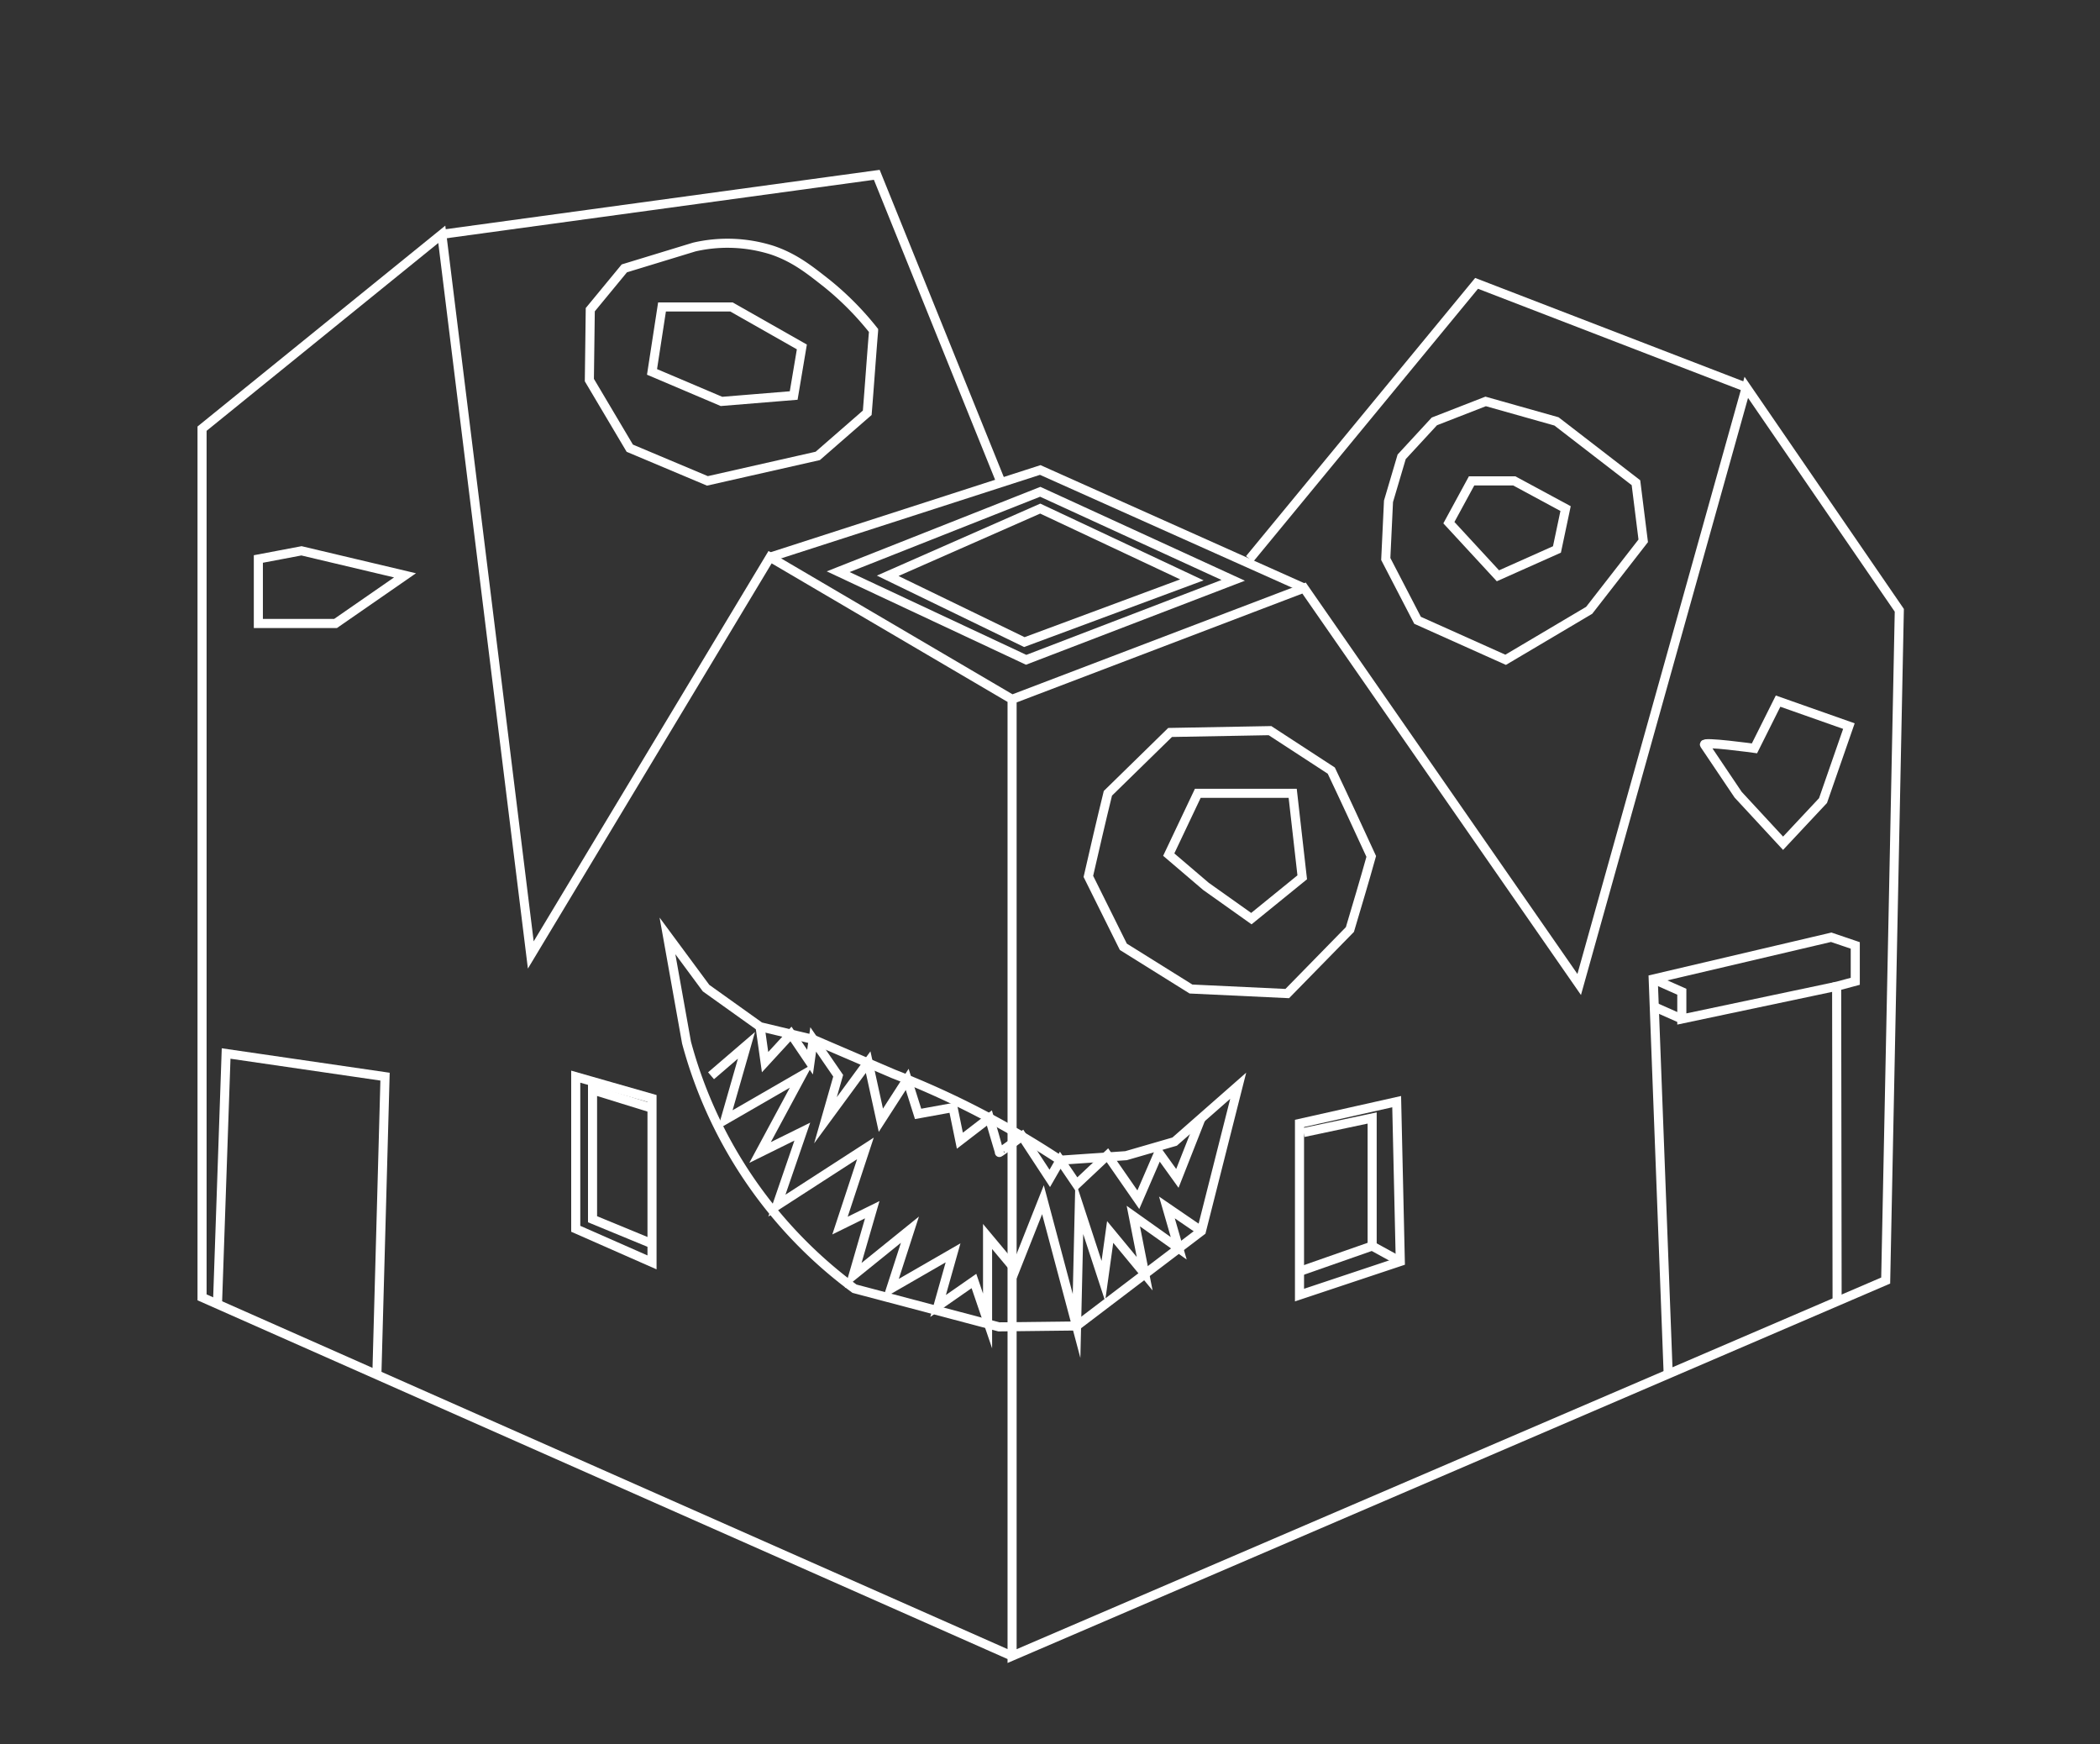 <svg id="Layer_1" data-name="Layer 1" xmlns="http://www.w3.org/2000/svg" viewBox="0 0 462.5 384.1"><rect x="0" y="0" width="462.5" height="384.1" fill="#333333" stroke="none"/><defs><style>.cls-1{fill:none;stroke:#fff;stroke-miterlimit:10;stroke-width:2px;}</style></defs><path class="cls-1" d="M222.9,154l64.3-24.5,60.6,87.3L384.6,85.3l33.7,49.1-3,147.6L222.9,364.7V154l-53.3-31.3-52.7,87.6L97.3,51.6,44.5,94.4V285.7l178.4,79"/><polyline class="cls-1" points="384.6 85.3 325.2 62.4 275.2 123.1"/><polyline class="cls-1" points="169.6 122.7 229.1 103.5 287.2 129.5"/><polyline class="cls-1" points="220.5 106.3 193.1 38.5 97.3 51.6"/><polygon class="cls-1" points="286.2 247.4 286.2 285.2 308.4 277.8 307.6 242.6 286.2 247.4"/><polygon class="cls-1" points="126.8 237.1 126.8 270.6 143.6 278 143.6 241.9 126.8 237.1"/><polyline class="cls-1" points="367.4 302.6 364.1 215.6 403.3 206.4 408.6 208.2 408.6 216.1 404.5 217.2 404.6 286.6"/><polyline class="cls-1" points="404.5 217.2 370.4 224.4 370.4 218.4 364.1 215.6"/><line class="cls-1" x1="370.4" y1="224.4" x2="364.3" y2="221.7"/><polyline class="cls-1" points="308.4 277.8 302.2 274.4 286.2 280"/><polyline class="cls-1" points="302.2 274.4 302.2 246.2 287.1 249.4"/><polyline class="cls-1" points="143.6 273.9 130.5 268.5 130.5 242.4 130.5 240 143.1 243.9"/><polygon class="cls-1" points="184.6 125.9 226 145.3 271.6 127.8 229.1 108.3 184.6 125.9"/><polyline class="cls-1" points="83 302.8 84.8 237.1 49.8 232 47.9 287.2"/><polygon class="cls-1" points="195.5 126.8 225.6 141.4 262.5 127.7 229.1 112 195.5 126.8"/><path class="cls-1" d="M247.4,208.5l14.9,9.3,21.2,1,13.8-14.1c1.6-5.4,3.2-10.7,4.7-16.1-2.9-6.3-5.8-12.6-8.8-18.9l-13.5-8.8-22,.4L244,174.7c-1.5,6.1-2.9,12.2-4.3,18.3Z"/><path class="cls-1" d="M305.8,110.4l-.6,12.7,7,13.5,19.4,8.7L350,134.4l11.9-15.3-1.6-12.8L342.8,92.8l-15.6-4.4-11.3,4.4-7.2,7.8Z"/><path class="cls-1" d="M129.8,83.7l8.9,15,17.1,7.2,24.3-5.5L191,90.9c.5-6.1.9-12.1,1.4-18.1a65.7,65.7,0,0,0-10.3-10.4c-3.7-2.9-7-5.6-12-7.3a32.6,32.6,0,0,0-17.2-.7l-15.4,4.7L130,68.2Z"/><path class="cls-1" d="M167.4,226.1l-11.9-8.5L147,206.1l4.2,23.5a99.4,99.4,0,0,0,37,54.2l31.8,8.4,17.1-.2,27.5-20.9,8.1-32-14,12.3L248,254.5l-14.5,1c-4.7-3.1-9.8-6.2-15.6-9.3a189.9,189.9,0,0,0-21.1-9.7l-17.7-7.6Z"/><polygon class="cls-1" points="66.4 121.3 56.9 123.1 56.9 137.3 73.9 137.3 89.2 126.7 66.4 121.3"/><path class="cls-1" d="M382.8,175l9.9,10.7,8.8-9.4,5.7-16.4-15.6-5.5-5.2,10.4s-11.6-1.6-11-.8Z"/><polygon class="cls-1" points="257.4 188.2 265.6 195.2 275.6 202.3 286.8 193.2 284.7 174.7 272.1 174.7 263.8 174.7 257.4 188.2"/><polygon class="cls-1" points="319.1 115.1 329.9 126.8 342.9 121 344.8 112 333.5 105.9 324.1 105.9 319.1 115.1"/><polygon class="cls-1" points="143.6 81.9 158.9 88.4 174.8 87.1 176.6 76.4 161.1 67.6 145.8 67.6 143.6 81.9"/><path class="cls-1" d="M167.4,226.1l1.1,7.8,5.7-6.2,4.2,6.2.7-5,5.5,8-2.8,9.8,9.4-12.8,2.8,12.8,5.8-9,2.4,7.6,7.7-1.4,1.5,7.3,6.5-5s2.2,7.5,2.2,7.6,5-3.6,5-3.6l6.1,9.3,2.3-4,3.6,5.3,6.8-6.4,6.8,9.8,4.5-10.4,4.1,5.7,5.2-13.2"/><polyline class="cls-1" points="264.6 271.1 257 265.9 259.6 274.9 249.6 267.8 252.1 280.5 244.5 271.3 243 282.1 237.7 265.9 237.1 292 229.7 264.2 223.6 279.6 217.5 272.3 217.5 290.9 214.5 282.1 206.6 287.6 209.9 275.9 196.2 283.8 200.4 270.8 187.9 280.9 192.1 266.4 185 269.9 190.6 252.9 171.1 265.5 176.7 249.2 167.4 253.8 176.5 236.9 159.7 246.6 164.4 230.2 156.6 236.9"/></svg>